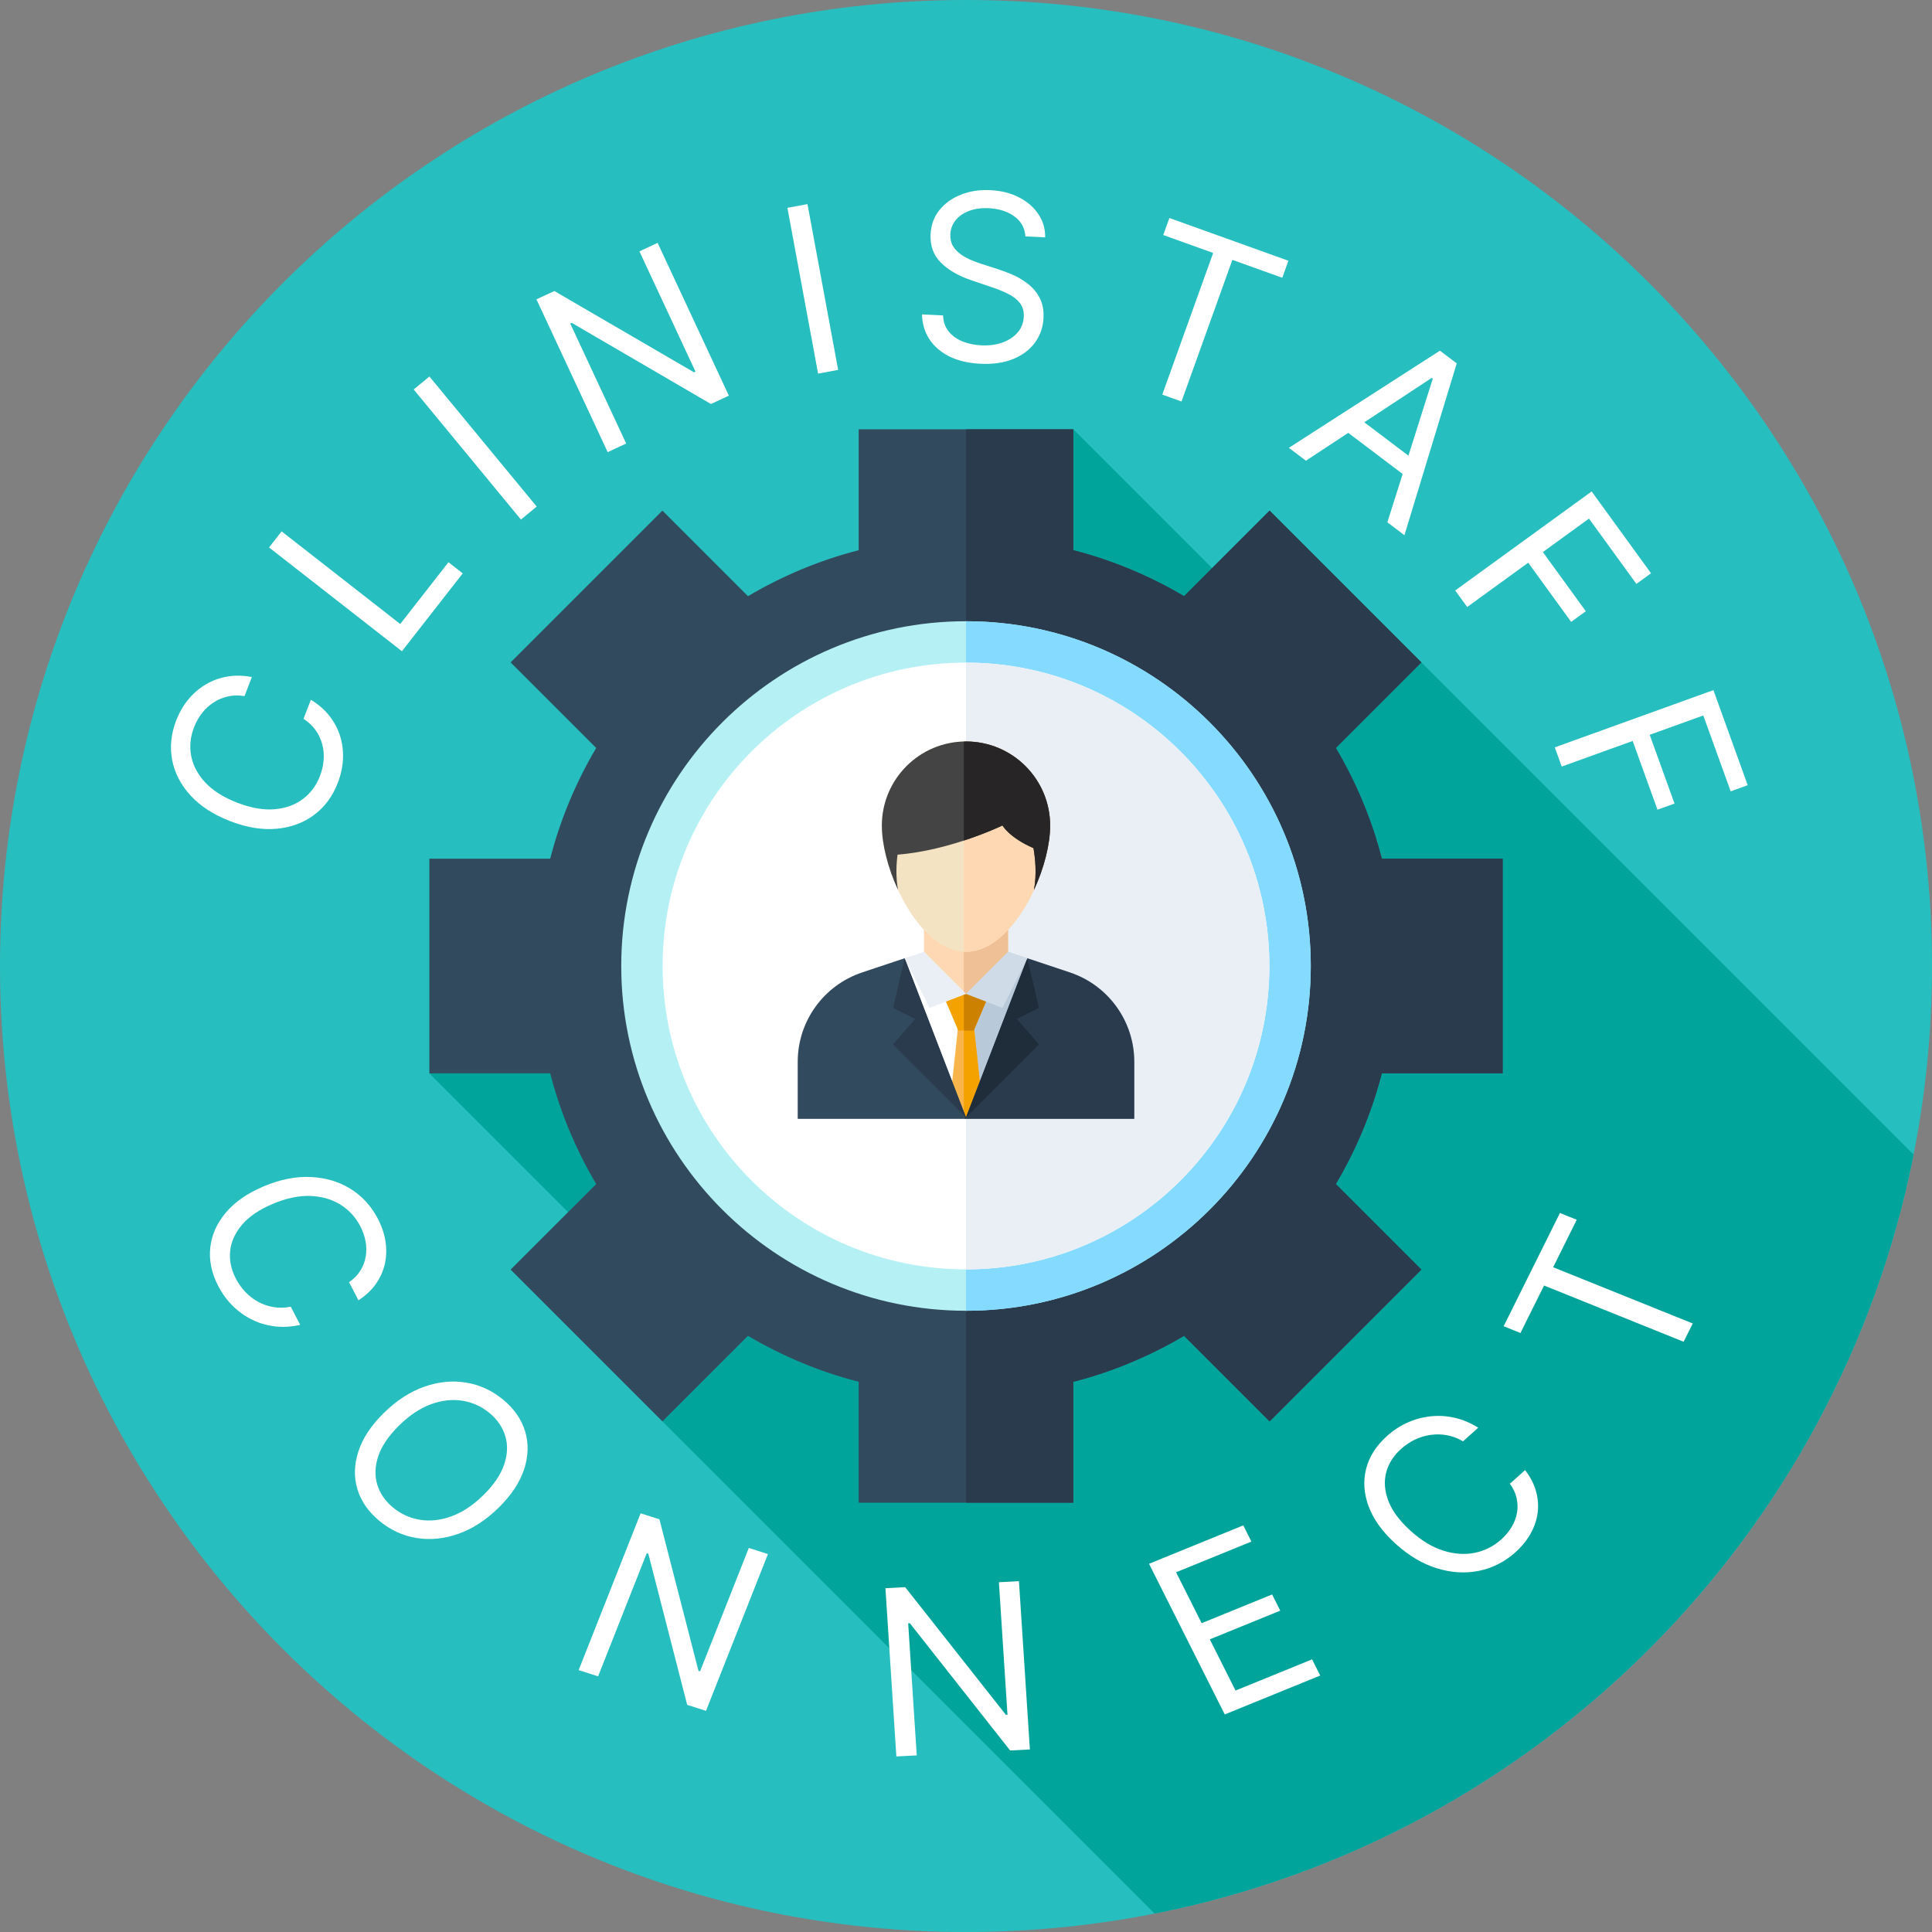 <svg width="200" height="200" viewBox="0 0 200 200" fill="none" xmlns="http://www.w3.org/2000/svg">
<rect x="0" y="0" width="200" height="200" fill="#808080" stroke="none"/>
<g clip-path="url(#clip0_192_7380)">
<path d="M100 200C155.228 200 200 155.228 200 100C200 44.772 155.228 0 100 0C44.772 0 0 44.772 0 100C0 155.228 44.772 200 100 200Z" fill="#26BEBE"/>
<path d="M119.523 198.089C159.09 190.259 190.259 159.089 198.09 119.522L147.141 68.573L137.933 71.267L111.112 44.445L51.973 100.232L44.445 111.111L72.07 138.737L68.573 147.141L119.523 198.089Z" fill="#00A49A"/>
<path d="M155.556 111.111V88.889H143.045C141.996 84.811 140.374 80.966 138.285 77.429L147.142 68.573L131.428 52.859L122.571 61.716C119.036 59.626 115.19 58.005 111.112 56.956V44.445H88.89V56.956C84.812 58.005 80.967 59.627 77.43 61.716L68.574 52.859L52.86 68.572L61.717 77.429C59.627 80.965 58.006 84.811 56.957 88.888H44.446V111.111H56.957C58.006 115.188 59.628 119.033 61.717 122.57L52.86 131.427L68.573 147.14L77.43 138.284C80.966 140.373 84.812 141.995 88.889 143.044V155.556H111.112V143.045C115.189 141.995 119.034 140.374 122.571 138.284L131.428 147.141L147.141 131.428L138.284 122.571C140.374 119.035 141.995 115.19 143.045 111.112H155.557V111.111H155.556ZM100.001 122.222C87.728 122.222 77.778 112.273 77.778 100C77.778 87.727 87.728 77.778 100.001 77.778C112.273 77.778 122.223 87.727 122.223 100C122.223 112.273 112.273 122.222 100.001 122.222Z" fill="#324A5E"/>
<path d="M155.556 111.111V88.889H143.045C141.996 84.811 140.374 80.966 138.285 77.429L147.142 68.573L131.428 52.859L122.572 61.716C119.036 59.626 115.19 58.005 111.112 56.956V44.445H100.001V77.778C112.274 77.778 122.223 87.727 122.223 100C122.223 112.273 112.274 122.222 100.001 122.222V155.556H111.112V143.045C115.19 141.995 119.035 140.374 122.572 138.284L131.428 147.141L147.141 131.428L138.285 122.571C140.374 119.035 141.996 115.19 143.045 111.112H155.557V111.111H155.556Z" fill="#2B3B4E"/>
<path d="M100.001 135.69C80.321 135.69 64.311 119.68 64.311 100C64.311 80.32 80.321 64.31 100.001 64.31C119.681 64.31 135.691 80.32 135.691 100C135.691 119.68 119.68 135.69 100.001 135.69ZM100.001 69.023C82.921 69.023 69.024 82.92 69.024 100C69.024 117.08 82.921 130.977 100.001 130.977C117.081 130.977 130.977 117.08 130.977 100C130.977 82.92 117.081 69.023 100.001 69.023Z" fill="#B5F1F4"/>
<path d="M135.691 100C135.691 80.321 119.681 64.31 100.001 64.31V69.023C117.081 69.023 130.977 82.92 130.977 100C130.977 117.08 117.081 130.977 100.001 130.977V135.69C119.68 135.69 135.691 119.68 135.691 100Z" fill="#84DBFF"/>
<path d="M100 131.405C117.344 131.405 131.405 117.344 131.405 100C131.405 82.656 117.344 68.595 100 68.595C82.656 68.595 68.595 82.656 68.595 100C68.595 117.344 82.656 131.405 100 131.405Z" fill="white"/>
<path d="M131.405 100C131.405 82.656 117.345 68.595 100.001 68.595V131.406C117.345 131.405 131.405 117.344 131.405 100Z" fill="#E9EFF4"/>
<path d="M117.421 115.823H82.579V109.918C82.579 105.721 85.265 101.994 89.247 100.667L95.645 98.534H104.355L110.753 100.667C114.735 101.994 117.421 105.721 117.421 109.918V115.823Z" fill="white"/>
<path d="M117.421 109.918C117.421 105.721 114.735 101.994 110.753 100.667L104.355 98.534H99.776V115.823H117.421V109.918H117.421Z" fill="#B8C9D9"/>
<path d="M104.355 98.534L100.001 102.889L95.645 98.534V94.178H104.355V98.534Z" fill="#FED8B2"/>
<path d="M99.776 94.178V102.665L100.001 102.889L104.355 98.534V94.178H99.776Z" fill="#EFC095"/>
<path d="M91.289 85.468C91.289 80.657 95.189 76.757 100 76.757C104.811 76.757 108.711 80.657 108.711 85.468C108.711 90.279 104.811 98.534 100 98.534C95.189 98.534 91.289 90.279 91.289 85.468Z" fill="#F4E3C3"/>
<path d="M100.001 76.757C99.925 76.757 99.852 76.767 99.777 76.769V98.522C99.851 98.525 99.925 98.534 100.001 98.534C104.812 98.534 108.711 90.278 108.711 85.468C108.711 80.657 104.811 76.757 100.001 76.757Z" fill="#FED8B2"/>
<path d="M108.711 85.468C108.711 80.657 104.811 76.757 100 76.757C95.189 76.757 91.29 80.657 91.29 85.468C91.29 87.388 91.912 89.855 92.964 92.129C92.718 90.82 92.784 89.482 92.913 88.473C98.442 88.039 103.778 85.452 103.778 85.452C103.778 85.452 104.453 86.693 106.986 87.798C107.166 88.828 107.343 90.504 107.035 92.133C108.087 89.859 108.711 87.389 108.711 85.468Z" fill="#444444"/>
<path d="M108.711 85.468C108.711 80.657 104.811 76.757 100 76.757C99.925 76.757 99.852 76.767 99.776 76.769V87.014C102.155 86.237 103.777 85.452 103.777 85.452C103.777 85.452 104.453 86.693 106.985 87.798C107.165 88.828 107.343 90.504 107.034 92.133C108.087 89.859 108.711 87.389 108.711 85.468Z" fill="#272525"/>
<path d="M98.169 115.671L99.39 104.339H100.611L101.832 115.671H98.169Z" fill="#F9B54C"/>
<path d="M100.611 104.339H99.776V115.671H101.832L100.611 104.339Z" fill="#F4A200"/>
<path d="M93.652 99.198L89.247 100.667C85.265 101.994 82.579 105.721 82.579 109.918V115.823H99.775V115.089L93.652 99.198Z" fill="#324A5E"/>
<path d="M117.421 109.918C117.421 105.721 114.735 101.994 110.753 100.667L106.348 99.198L100 115.671L99.776 115.089V115.823H117.421V109.918H117.421Z" fill="#2B3B4E"/>
<path d="M106.348 99.198L107.555 104.339L105.265 105.484L107.555 108.116L100 115.671L106.348 99.198Z" fill="#1F2D3A"/>
<path d="M93.652 99.198L92.446 104.339L94.735 105.484L92.446 108.116L100 115.671L93.652 99.198Z" fill="#2B3B4E"/>
<path d="M102.404 102.909L100.801 106.686H99.199L97.596 102.909H102.404Z" fill="#F4A200"/>
<path d="M102.404 102.909H99.776V106.686H100.801L102.404 102.909Z" fill="#CC8200"/>
<path d="M103.778 104.339L106.348 99.198L104.355 98.534L100.001 102.889L103.778 104.339Z" fill="#CFDBE6"/>
<path d="M96.223 104.339L93.652 99.198L95.645 98.534L100 102.889L96.223 104.339Z" fill="#E9EFF4"/>
<path d="M26.071 70.088L25.311 72.061C24.699 71.959 24.122 71.971 23.58 72.097C23.041 72.218 22.545 72.43 22.095 72.731C21.64 73.025 21.243 73.392 20.903 73.834C20.562 74.275 20.288 74.766 20.08 75.307C19.7 76.293 19.606 77.283 19.796 78.275C19.988 79.262 20.479 80.179 21.267 81.024C22.058 81.864 23.159 82.556 24.569 83.099C25.98 83.642 27.26 83.867 28.41 83.774C29.562 83.675 30.54 83.324 31.345 82.721C32.151 82.112 32.745 81.314 33.124 80.328C33.332 79.787 33.458 79.239 33.502 78.684C33.545 78.128 33.499 77.59 33.365 77.069C33.227 76.541 32.999 76.052 32.679 75.6C32.357 75.141 31.937 74.745 31.42 74.412L32.179 72.439C32.955 72.908 33.596 73.466 34.102 74.111C34.608 74.757 34.98 75.46 35.217 76.221C35.448 76.979 35.544 77.768 35.503 78.586C35.464 79.399 35.286 80.217 34.969 81.039C34.435 82.428 33.62 83.533 32.525 84.353C31.43 85.174 30.137 85.653 28.647 85.792C27.156 85.93 25.552 85.669 23.834 85.008C22.116 84.346 20.751 83.465 19.738 82.363C18.726 81.26 18.088 80.038 17.826 78.695C17.564 77.352 17.7 75.986 18.235 74.597C18.551 73.775 18.968 73.049 19.484 72.42C20.002 71.785 20.604 71.265 21.29 70.859C21.97 70.452 22.715 70.178 23.523 70.039C24.327 69.898 25.176 69.914 26.071 70.088Z" fill="white"/>
<path d="M41.608 67.416L27.852 56.673L29.153 55.007L41.432 64.596L46.426 58.201L47.903 59.355L41.608 67.416Z" fill="white"/>
<path d="M44.453 38.974L55.559 52.44L53.928 53.785L42.823 40.319L44.453 38.974Z" fill="white"/>
<path d="M68.076 25.139L75.452 40.959L73.599 41.823L59.187 33.422L59.032 33.494L64.824 45.914L62.908 46.808L55.532 30.988L57.386 30.124L71.843 38.542L71.997 38.47L66.192 26.018L68.076 25.139Z" fill="white"/>
<path d="M83.59 21.128L86.766 38.292L84.688 38.676L81.512 21.513L83.59 21.128Z" fill="white"/>
<path d="M106.152 24.471C106.093 23.604 105.711 22.913 105.008 22.401C104.305 21.889 103.426 21.606 102.371 21.554C101.599 21.516 100.917 21.608 100.326 21.829C99.741 22.05 99.276 22.372 98.931 22.793C98.591 23.214 98.408 23.703 98.38 24.259C98.358 24.724 98.448 25.13 98.653 25.475C98.864 25.816 99.14 26.105 99.481 26.344C99.822 26.577 100.182 26.774 100.561 26.935C100.94 27.09 101.289 27.218 101.609 27.319L103.356 27.883C103.804 28.025 104.301 28.214 104.847 28.451C105.398 28.689 105.92 29.002 106.413 29.39C106.912 29.773 107.315 30.254 107.622 30.832C107.929 31.411 108.062 32.109 108.022 32.926C107.976 33.868 107.687 34.707 107.156 35.443C106.63 36.179 105.885 36.748 104.921 37.15C103.963 37.553 102.814 37.721 101.475 37.655C100.226 37.593 99.155 37.338 98.261 36.89C97.373 36.443 96.686 35.846 96.199 35.099C95.718 34.353 95.467 33.501 95.446 32.545L97.625 32.652C97.65 33.313 97.844 33.869 98.209 34.319C98.579 34.764 99.057 35.106 99.643 35.346C100.234 35.58 100.876 35.714 101.569 35.748C102.374 35.788 103.104 35.693 103.759 35.463C104.413 35.228 104.939 34.884 105.337 34.432C105.735 33.974 105.95 33.427 105.981 32.791C106.009 32.212 105.871 31.733 105.565 31.354C105.26 30.975 104.849 30.659 104.332 30.406C103.816 30.153 103.255 29.926 102.651 29.726L100.536 29.007C99.193 28.548 98.142 27.936 97.384 27.171C96.625 26.405 96.275 25.435 96.332 24.26C96.381 23.284 96.686 22.446 97.25 21.745C97.82 21.04 98.562 20.507 99.479 20.149C100.402 19.785 101.419 19.63 102.531 19.685C103.655 19.74 104.644 19.991 105.498 20.437C106.352 20.877 107.018 21.456 107.494 22.174C107.976 22.892 108.21 23.691 108.195 24.572L106.152 24.471Z" fill="white"/>
<path d="M120.42 24.331L121.054 22.567L133.374 26.992L132.74 28.756L127.575 26.901L122.309 41.564L120.319 40.849L125.586 26.187L120.42 24.331Z" fill="white"/>
<path d="M135.189 47.694L133.422 46.358L149.061 36.301L150.801 37.617L145.386 55.405L143.619 54.068L148.32 39.202L148.211 39.12L135.189 47.694ZM139.954 42.749L147.078 48.136L145.948 49.632L138.823 44.245L139.954 42.749Z" fill="white"/>
<path d="M150.641 61.127L164.767 50.874L170.915 59.344L169.398 60.446L164.491 53.686L159.718 57.15L164.164 63.275L162.646 64.377L158.201 58.252L151.883 62.837L150.641 61.127Z" fill="white"/>
<path d="M160.952 77.366L177.371 71.441L180.923 81.285L179.16 81.921L176.324 74.065L170.777 76.067L173.346 83.186L171.582 83.822L169.013 76.704L161.67 79.354L160.952 77.366Z" fill="white"/>
</g>
<path d="M37.108 134.608L36.133 132.732C36.636 132.385 37.027 131.984 37.307 131.528C37.59 131.077 37.773 130.595 37.857 130.08C37.949 129.568 37.944 129.045 37.845 128.509C37.745 127.973 37.562 127.448 37.295 126.934C36.808 125.996 36.12 125.25 35.232 124.696C34.347 124.147 33.309 123.85 32.117 123.805C30.929 123.764 29.638 124.038 28.245 124.624C26.852 125.211 25.791 125.927 25.064 126.775C24.339 127.627 23.926 128.535 23.827 129.498C23.73 130.467 23.925 131.42 24.413 132.358C24.68 132.872 25.01 133.335 25.403 133.748C25.796 134.16 26.237 134.499 26.727 134.766C27.224 135.036 27.756 135.218 28.321 135.312C28.895 135.408 29.488 135.395 30.101 135.272L31.075 137.148C30.18 137.353 29.31 137.405 28.467 137.306C27.624 137.206 26.83 136.975 26.087 136.612C25.348 136.247 24.682 135.769 24.087 135.177C23.495 134.591 22.996 133.907 22.59 133.125C21.904 131.804 21.629 130.488 21.765 129.177C21.901 127.867 22.433 126.656 23.363 125.546C24.292 124.436 25.605 123.523 27.302 122.809C28.998 122.095 30.618 121.772 32.16 121.842C33.703 121.911 35.076 122.319 36.281 123.066C37.485 123.812 38.431 124.846 39.117 126.167C39.523 126.948 39.786 127.732 39.907 128.516C40.03 129.306 40.008 130.075 39.841 130.821C39.678 131.565 39.37 132.261 38.914 132.907C38.464 133.551 37.862 134.118 37.108 134.608Z" fill="white"/>
<path d="M51.624 156.07C50.311 157.36 48.92 158.264 47.45 158.781C45.981 159.298 44.54 159.442 43.127 159.214C41.714 158.987 40.434 158.399 39.285 157.452C38.137 156.505 37.375 155.408 36.999 154.16C36.624 152.913 36.658 151.608 37.101 150.245C37.545 148.882 38.423 147.556 39.736 146.266C41.049 144.975 42.441 144.072 43.91 143.555C45.379 143.038 46.82 142.894 48.233 143.121C49.646 143.349 50.927 143.937 52.075 144.884C53.224 145.831 53.986 146.928 54.361 148.175C54.737 149.423 54.703 150.728 54.259 152.09C53.815 153.453 52.937 154.78 51.624 156.07ZM50.046 154.769C51.124 153.709 51.839 152.654 52.19 151.604C52.546 150.557 52.584 149.573 52.303 148.653C52.026 147.737 51.48 146.942 50.665 146.27C49.85 145.597 48.921 145.175 47.878 145.004C46.839 144.836 45.754 144.955 44.623 145.362C43.495 145.773 42.392 146.508 41.314 147.567C40.236 148.626 39.519 149.679 39.163 150.726C38.812 151.777 38.775 152.76 39.051 153.677C39.332 154.597 39.88 155.394 40.695 156.066C41.511 156.738 42.438 157.159 43.476 157.327C44.519 157.498 45.604 157.379 46.731 156.968C47.863 156.561 48.968 155.828 50.046 154.769Z" fill="white"/>
<path d="M79.498 160.876L73.085 177.11L71.137 176.486L67.114 160.84L66.951 160.788L61.916 173.534L59.903 172.89L66.316 156.656L68.264 157.279L72.308 172.968L72.47 173.019L77.517 160.242L79.498 160.876Z" fill="white"/>
<path d="M105.482 163.684L106.612 181.102L104.569 181.209L94.184 168.033L94.014 168.042L94.901 181.717L92.79 181.828L91.66 164.41L93.703 164.303L104.125 177.512L104.295 177.503L103.406 163.793L105.482 163.684Z" fill="white"/>
<path d="M126.787 177.477L118.947 161.882L128.703 157.907L129.545 159.583L121.747 162.76L124.396 168.029L131.689 165.058L132.531 166.733L125.238 169.704L127.902 175.004L135.827 171.776L136.669 173.451L126.787 177.477Z" fill="white"/>
<path d="M153.023 147.796L151.449 149.207C150.905 148.883 150.346 148.671 149.772 148.571C149.202 148.467 148.636 148.458 148.074 148.544C147.512 148.623 146.974 148.787 146.458 149.037C145.942 149.287 145.469 149.605 145.037 149.992C144.25 150.698 143.735 151.516 143.493 152.447C143.254 153.374 143.333 154.355 143.728 155.39C144.127 156.421 144.887 157.443 146.008 158.456C147.129 159.47 148.261 160.158 149.405 160.522C150.553 160.882 151.642 160.956 152.673 160.745C153.708 160.531 154.619 160.071 155.406 159.365C155.837 158.978 156.193 158.553 156.473 158.09C156.752 157.627 156.939 157.144 157.033 156.643C157.127 156.134 157.117 155.622 157.004 155.109C156.892 154.588 156.658 154.084 156.304 153.596L157.878 152.185C158.422 152.89 158.798 153.619 159.008 154.372C159.217 155.125 159.273 155.876 159.174 156.624C159.071 157.369 158.825 158.087 158.435 158.778C158.049 159.466 157.528 160.103 156.873 160.691C155.764 161.685 154.509 162.325 153.106 162.611C151.704 162.897 150.258 162.812 148.768 162.357C147.278 161.901 145.85 161.056 144.485 159.822C143.119 158.587 142.187 157.299 141.687 155.956C141.187 154.613 141.099 153.31 141.422 152.049C141.746 150.788 142.462 149.66 143.57 148.666C144.226 148.078 144.936 147.612 145.701 147.268C146.471 146.92 147.271 146.703 148.103 146.617C148.931 146.528 149.763 146.579 150.599 146.77C151.43 146.958 152.238 147.3 153.023 147.796Z" fill="white"/>
<path d="M157.397 137.992L155.657 137.291L161.485 125.569L163.224 126.269L160.781 131.184L175.232 137.006L174.291 138.899L159.84 133.077L157.397 137.992Z" fill="white"/>
<defs>
<clipPath id="clip0_192_7380">
<rect width="200" height="200" fill="white"/>
</clipPath>
</defs>
</svg>
